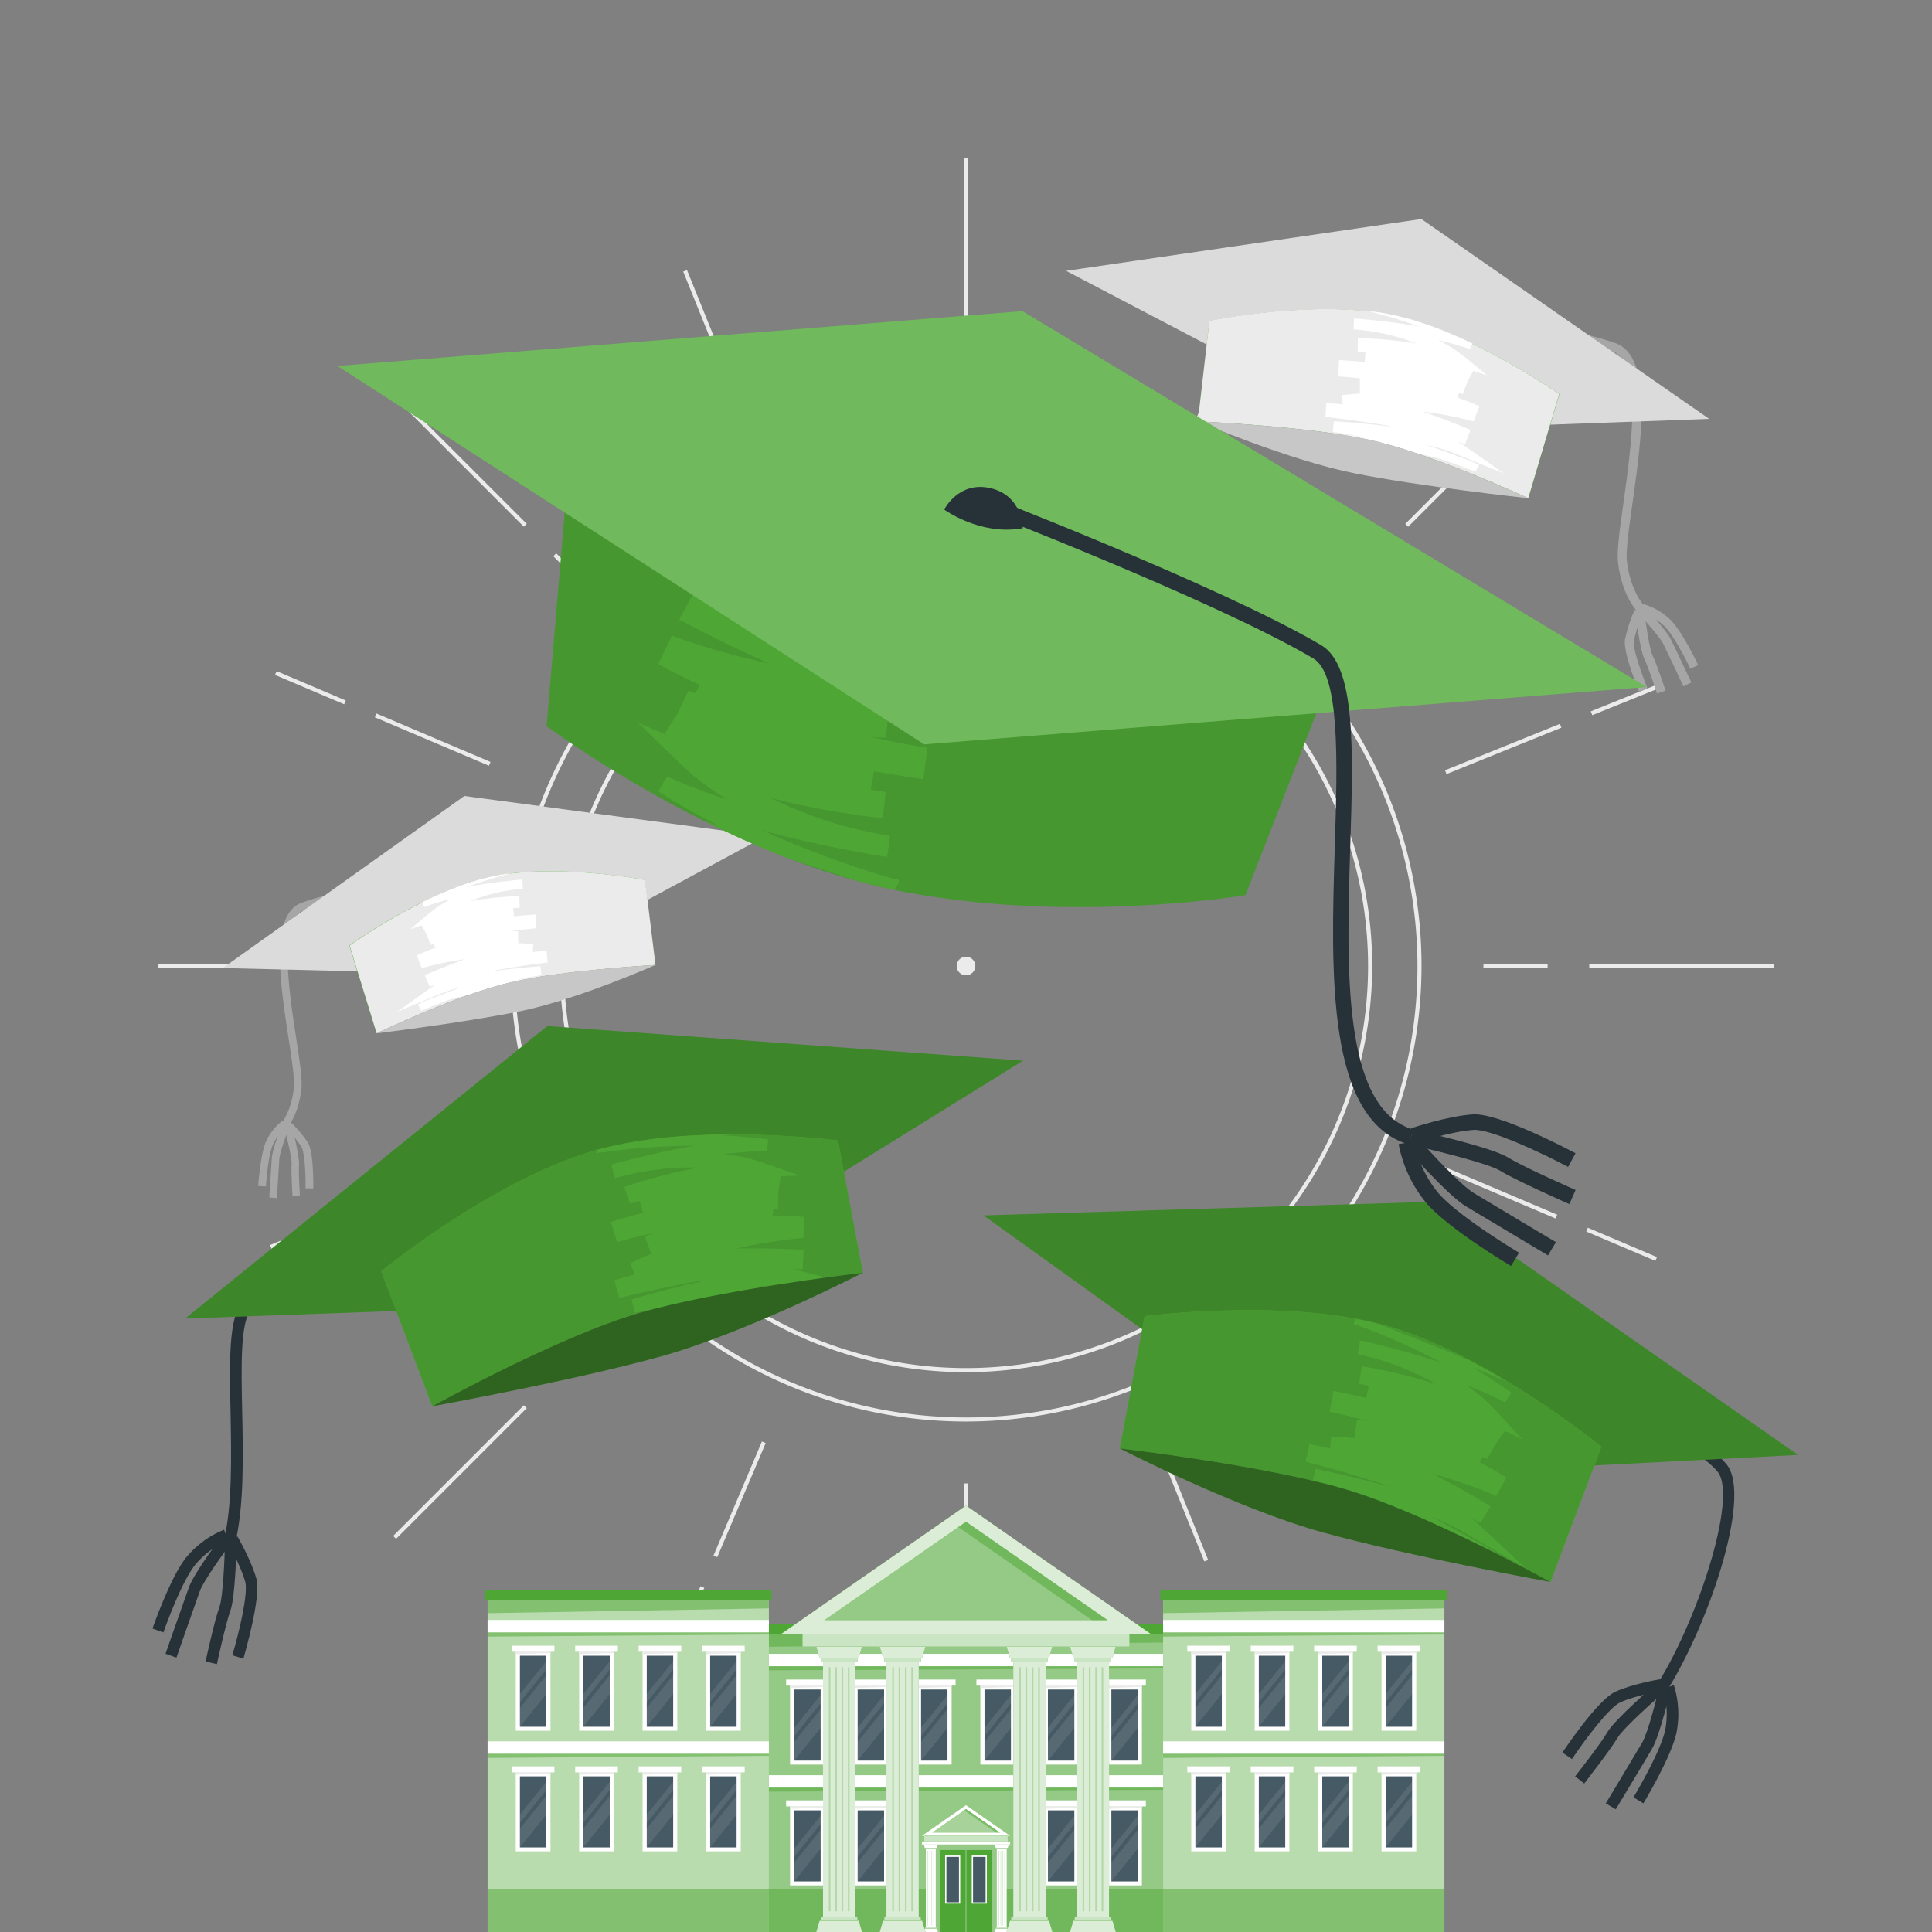 <svg xmlns="http://www.w3.org/2000/svg" viewBox="0 0 500 500"><rect x="0" y="0" width="500" height="500" fill="#808080" stroke="none"/><g id="freepik--background-complete--inject-16"><path d="M250,367.89A117.89,117.89,0,1,1,367.89,250,118,118,0,0,1,250,367.89Zm0-234.73A116.84,116.84,0,1,0,366.84,250,117,117,0,0,0,250,133.16Z" style="fill:#ebebeb"></path><path d="M250,355.12A105.12,105.12,0,1,1,355.12,250,105.24,105.24,0,0,1,250,355.12Zm0-209.18A104.06,104.06,0,1,0,354.06,250,104.18,104.18,0,0,0,250,145.94Z" style="fill:#ebebeb"></path><rect x="180.42" y="69.38" width="1.06" height="19.44" transform="translate(-16.46 73.55) rotate(-22)" style="fill:#ebebeb"></rect><rect x="193.3" y="94.94" width="1.06" height="32.07" transform="translate(-27.46 80.69) rotate(-22)" style="fill:#ebebeb"></rect><rect x="79.8" y="168.26" width="1.06" height="19.44" transform="translate(-114.89 182.38) rotate(-67)" style="fill:#ebebeb"></rect><rect x="111.45" y="175.38" width="1.06" height="32.07" transform="translate(-107.97 219.7) rotate(-67)" style="fill:#ebebeb"></rect><rect x="69.38" y="318.52" width="19.44" height="1.06" transform="translate(-113.76 52.86) rotate(-22)" style="fill:#ebebeb"></rect><rect x="94.94" y="305.64" width="32.07" height="1.06" transform="translate(-106.61 63.87) rotate(-22)" style="fill:#ebebeb"></rect><rect x="168.26" y="419.14" width="19.44" height="1.06" transform="translate(-277.87 419.52) rotate(-67)" style="fill:#ebebeb"></rect><rect x="175.38" y="387.49" width="32.07" height="1.06" transform="translate(-240.56 412.61) rotate(-67)" style="fill:#ebebeb"></rect><rect x="318.52" y="411.18" width="1.06" height="19.44" transform="translate(-134.44 150.17) rotate(-22)" style="fill:#ebebeb"></rect><rect x="305.64" y="372.99" width="1.06" height="32.07" transform="translate(-123.44 143.02) rotate(-22)" style="fill:#ebebeb"></rect><rect x="419.14" y="312.3" width="1.06" height="19.44" transform="translate(-40.73 582.51) rotate(-67)" style="fill:#ebebeb"></rect><rect x="387.49" y="292.55" width="1.06" height="32.07" transform="translate(-47.64 545.19) rotate(-67)" style="fill:#ebebeb"></rect><rect x="411.18" y="180.42" width="19.44" height="1.06" transform="translate(-37.14 170.85) rotate(-22)" style="fill:#ebebeb"></rect><rect x="372.99" y="193.3" width="32.07" height="1.06" transform="translate(-44.28 159.85) rotate(-22)" style="fill:#ebebeb"></rect><rect x="312.3" y="79.8" width="19.44" height="1.06" transform="translate(122.25 345.36) rotate(-67)" style="fill:#ebebeb"></rect><rect x="292.55" y="111.45" width="32.07" height="1.06" transform="translate(84.94 352.28) rotate(-67)" style="fill:#ebebeb"></rect><rect x="249.47" y="40.87" width="1.06" height="47.83" style="fill:#ebebeb"></rect><rect x="249.47" y="99.48" width="1.06" height="16.61" style="fill:#ebebeb"></rect><rect x="118.51" y="95.12" width="1.06" height="47.83" transform="translate(-49.31 119.03) rotate(-45)" style="fill:#ebebeb"></rect><rect x="148.91" y="141.14" width="1.06" height="16.61" transform="translate(-61.9 149.44) rotate(-45)" style="fill:#ebebeb"></rect><rect x="40.87" y="249.47" width="47.83" height="1.06" style="fill:#ebebeb"></rect><rect x="99.48" y="249.47" width="16.61" height="1.06" style="fill:#ebebeb"></rect><rect x="95.12" y="380.44" width="47.83" height="1.06" transform="translate(-234.52 195.75) rotate(-45)" style="fill:#ebebeb"></rect><rect x="141.14" y="350.03" width="16.61" height="1.06" transform="translate(-204.11 208.35) rotate(-45)" style="fill:#ebebeb"></rect><rect x="249.47" y="411.3" width="1.06" height="47.83" style="fill:#ebebeb"></rect><rect x="249.47" y="383.91" width="1.06" height="16.61" style="fill:#ebebeb"></rect><rect x="380.44" y="357.05" width="1.06" height="47.83" transform="translate(-157.8 380.97) rotate(-45)" style="fill:#ebebeb"></rect><rect x="350.03" y="342.25" width="1.06" height="16.61" transform="translate(-145.21 350.56) rotate(-45)" style="fill:#ebebeb"></rect><rect x="411.3" y="249.47" width="47.83" height="1.06" style="fill:#ebebeb"></rect><rect x="383.91" y="249.47" width="16.61" height="1.06" style="fill:#ebebeb"></rect><rect x="357.05" y="118.51" width="47.83" height="1.06" transform="translate(27.41 304.25) rotate(-45)" style="fill:#ebebeb"></rect><rect x="342.25" y="148.91" width="16.61" height="1.06" transform="translate(-3 291.65) rotate(-45)" style="fill:#ebebeb"></rect><path d="M252.41,250a2.41,2.41,0,1,1-2.41-2.41A2.41,2.41,0,0,1,252.41,250Z" style="fill:#ebebeb"></path><path d="M424.28,158.86c-.19-.17-4.48-4.17-5.54-13.32-.34-2.95.44-8.46,1.42-15.45,2-14.46,5.12-36.31-2.94-39.14-20.55-7.21-53-5-53.34-4.94l-.17-2.31c1.35-.1,33.26-2.31,54.28,5.07,9.86,3.46,6.87,24.63,4.47,41.64-.93,6.55-1.73,12.21-1.42,14.86,1,8.22,4.76,11.84,4.8,11.88Z" style="fill:#a6a6a6"></path><path d="M437.45,173.09c0-.08-3.91-8.28-6.66-11a14.55,14.55,0,0,0-6-3.49l.56-2.25a16.78,16.78,0,0,1,7,4.1c3,3,7,11.32,7.13,11.67Z" style="fill:#a6a6a6"></path><path d="M424.23,179c-.44-1-4.21-10.22-3.68-13.53a38.59,38.59,0,0,1,2.51-7.66l2.12.94a37,37,0,0,0-2.34,7.09c-.32,2,2,8.59,3.53,12.27Z" style="fill:#a6a6a6"></path><path d="M435.67,177.64c0-.09-4.08-8.64-5.21-11-.88-1.81-5.09-6.45-6.64-8.09l1.69-1.59c.59.62,5.84,6.21,7,8.67s5.19,10.92,5.23,11Z" style="fill:#a6a6a6"></path><path d="M428.84,179.47c0-.07-2.23-6.77-3.26-8.87-1.14-2.31-2.29-11.44-2.41-12.47l2.3-.29c.46,3.76,1.46,10.26,2.19,11.73,1.1,2.25,3.29,8.89,3.38,9.17Z" style="fill:#a6a6a6"></path><polygon points="355.09 111.58 275.91 70.1 367.85 56.68 442.34 108.41 355.09 111.58" style="fill:#dbdbdb"></polygon><path d="M310,109.05l3-26s28.51-5.87,48.5-1.22S403.56,102,403.56,102l-8,27s-25.45-11.83-41.67-15.25S310,109.05,310,109.05Z" style="fill:#4EA735"></path><path d="M310,109.05h.08c1.69.08,28.09,1.33,43.78,4.64,16,3.37,40.88,14.88,41.65,15.24h0l8-26.95s-22.08-15.55-42.07-20.2S313,83,313,83Z" style="fill:#ebebeb"></path><path d="M382.66,120.25l.11,0-.94,1.87C379,121,376,119.88,373,118.85c-2.24-.62-4.5-1.17-6.78-1.68a115.59,115.59,0,0,0-12.34-3.48c-2.65-.56-5.6-1.06-8.68-1.5q3.85.44,7.71,1c-2.66-.57-5.33-1-8-1.44l.28-2.71h.13c5,.3,10,.76,14.94,1.42l-1.47-.38c-2.19-.37-4.38-.7-6.57-1-3-.43-6.09-.83-9.11-1.17H343l.25-3.57h.25c1.33.1,2.66.17,4,.3l-.19-2.38c1.56-.2,3-.3,4.49-.38a.57.57,0,0,1,.13,0V98.21h.21l1.77,0c-2.51-.38-5-.63-7.57-.79h0l.2-4.21h.24q3.23.18,6.4.46l.2-2.48L351.42,91h-.06l.07-3.49h.1a105,105,0,0,1,15.05,1.4,54.4,54.4,0,0,0-16.3-3.66h0l.16-2.8h0l.28,0c1.22.06,2.43.17,3.65.32l.19,0c4.28.41,8.55,1,12.78,1.74a128.6,128.6,0,0,0-13.63-4.07c.59,0,1.17.12,1.75.2a59.82,59.82,0,0,1,6,1.07c1.29.3,2.6.65,3.91,1a96.44,96.44,0,0,1,10,3.62c1.9.8,3.77,1.65,5.58,2.51l.16.08-.68,1.44a78,78,0,0,0-8.23-2.34c1,.51,2,1.07,3,1.65,2.34,1.27,7.52,5.77,9.68,7.46l-3.6-1.14-1.44,2.69h0l-1.29,3.31-.91-.25-.55,1.12q2.92,1,5.77,2.29l-1.47,3.91a98.19,98.19,0,0,0-13.28-2.56c4.2,1.42,8.3,3,12.4,4.75l.05,0,0,0L379.14,115h0c-.59-.25-1.2-.48-1.82-.69,4.31,2.78,9.24,6.43,11.91,8.21L376,117.15a46.46,46.46,0,0,0-6.82-2c2.9,1,5.77,2,8.61,3.16l.09,0a34.56,34.56,0,0,1,4.74,1.94Z" style="fill:#fff"></path><path d="M310,109.05s23.51,10.08,40.81,13.5c17,3.37,43.87,6.3,44.7,6.38-.77-.36-25.68-11.87-41.65-15.24-15.69-3.31-42.09-4.56-43.78-4.64Z" style="fill:#c7c7c7"></path><path d="M73.46,293c.15-.14,3.74-3.57,4.55-11.33.26-2.49-.46-7.15-1.36-13-1.87-12.22-4.71-30.67,2.09-33.15,17.32-6.32,44.81-4.74,45.09-4.73l.11-2c-1.14-.07-28.17-1.61-45.87,4.84-8.31,3-5.57,20.92-3.36,35.29.85,5.54,1.58,10.32,1.35,12.56-.73,7-3.91,10.07-3.94,10.1Z" style="fill:#a6a6a6"></path><path d="M68.82,307.05c0-.08.48-7.74,1.79-10.75a12.2,12.2,0,0,1,3.59-4.61l-1.15-1.6a14.14,14.14,0,0,0-4.24,5.43c-1.45,3.33-1.93,11.08-2,11.41Z" style="fill:#a6a6a6"></path><path d="M81.08,307.56c0-.95.1-9.36-1.36-11.79a32.11,32.11,0,0,0-4.38-5.24L74,291.94A31.24,31.24,0,0,1,78,296.78c.88,1.47,1.13,7.37,1.07,10.75Z" style="fill:#a6a6a6"></path><path d="M71.65,310.07c0-.08.5-8.07.65-10.27.13-1.7,2-6.67,2.68-8.45l-1.83-.72c-.27.68-2.64,6.72-2.8,9s-.65,10.2-.66,10.29Z" style="fill:#a6a6a6"></path><path d="M77.6,309.36c0-.06-.38-6-.22-8,.17-2.17-1.8-9.71-2-10.56l-1.9.5c.82,3.09,2.07,8.52,2,9.9-.17,2.12.2,8,.22,8.27Z" style="fill:#a6a6a6"></path><polygon points="131.53 252.33 198.1 216.42 120.17 206 57.66 250.53 131.53 252.33" style="fill:#dbdbdb"></polygon><path d="M169.64,249.73l-2.78-22s-24.19-4.68-41.06-.54S90.41,244.7,90.41,244.7l7,22.73s21.42-10.27,35.11-13.33S169.64,249.73,169.64,249.73Z" style="fill:#4EA735"></path><path d="M169.64,249.73h-.07c-1.43.09-23.76,1.41-37,4.37-13.48,3-34.44,13-35.09,13.33h0l-7-22.72s18.52-13.39,35.4-17.52,41.05.54,41.05.54Z" style="fill:#ebebeb"></path><path d="M108.28,260l-.09,0,.81,1.58c2.43-1,4.93-2,7.44-2.9,1.88-.55,3.79-1,5.71-1.49a97.36,97.36,0,0,1,10.42-3.08c2.23-.5,4.72-.95,7.33-1.36q-3.27.42-6.52.91c2.24-.51,4.5-.92,6.75-1.3l-.26-2.29h-.11c-4.24.31-8.43.74-12.63,1.36l1.24-.34c1.85-.33,3.7-.63,5.55-.92,2.56-.39,5.14-.76,7.7-1.08h.09l-.25-3h-.21c-1.12.09-2.25.17-3.37.29l.14-2c-1.33-.15-2.55-.22-3.81-.28h-.11l0-3.1a1.08,1.08,0,0,1-.18,0h-1.5q3.18-.51,6.39-.75h0l-.22-3.56h0l-.18,0c-1.82.12-3.62.27-5.41.45l-.2-2.1,1.65-.13h.05l-.09-3h-.08a88.77,88.77,0,0,0-12.73,1.34A45.94,45.94,0,0,1,135.33,230h0l-.16-2.36h0l-.24,0c-1,.07-2.05.18-3.08.32l-.16,0c-3.62.4-7.23.9-10.8,1.6a111.74,111.74,0,0,1,11.5-3.58c-.5.05-1,.12-1.48.19a47.93,47.93,0,0,0-5.1,1c-1.09.27-2.2.57-3.3.91a81.7,81.7,0,0,0-8.46,3.18c-1.6.69-3.18,1.43-4.7,2.17l-.13.07.59,1.22a64.32,64.32,0,0,1,6.94-2.07c-.86.44-1.69.92-2.51,1.43-2,1.1-6.3,5-8.11,6.41l3-1,1.24,2.26h0l1.12,2.8c.26-.08.51-.16.77-.22l.48.93c-1.64.6-3.27,1.27-4.86,2l1.28,3.29a83.94,83.94,0,0,1,11.22-2.31c-3.54,1.25-7,2.63-10.46,4.16h0l0,0,1.31,3h0c.5-.21,1-.41,1.53-.59-3.61,2.39-7.75,5.53-10,7.06l11.08-4.64a37.61,37.61,0,0,1,5.74-1.79c-2.44.86-4.85,1.78-7.25,2.76l-.07,0a27.47,27.47,0,0,0-4,1.69Z" style="fill:#fff"></path><path d="M169.64,249.73s-19.8,8.77-34.39,11.84c-14.38,3-37.07,5.77-37.77,5.86.65-.32,21.61-10.31,35.09-13.33,13.24-3,35.57-4.28,37-4.37Z" style="fill:#c7c7c7"></path></g><g id="freepik--Building--inject-16"><rect x="191.7" y="422.88" width="116.6" height="77.12" style="fill:#4EA735"></rect><rect x="191.7" y="422.88" width="116.6" height="77.12" style="fill:#fff;opacity:0.4"></rect><rect x="191.7" y="488.98" width="47.91" height="11.02" style="fill:#4EA735;opacity:0.5"></rect><rect x="260.39" y="488.98" width="47.91" height="11.02" style="fill:#4EA735;opacity:0.5"></rect><rect x="191" y="420.37" width="118" height="2.51" style="fill:#4EA735"></rect><polygon points="308.3 422.88 191.7 422.88 191.7 426.25 308.3 425.01 308.3 422.88" style="fill:#4EA735;opacity:0.5"></polygon><rect x="191.7" y="428.01" width="116.6" height="3.21" style="fill:#fff"></rect><polygon points="308.3 431.22 191.7 431.22 191.7 432.31 308.3 431.76 308.3 431.22" style="fill:#4EA735;opacity:0.5"></polygon><rect x="191.7" y="459.42" width="116.6" height="3.21" style="fill:#fff"></rect><polygon points="308.3 462.63 191.7 462.63 191.7 463.71 308.3 463.17 308.3 462.63" style="fill:#4EA735;opacity:0.5"></polygon><rect x="204.47" y="436.23" width="8.98" height="20.44" style="fill:#fff"></rect><rect x="205.54" y="437.25" width="6.84" height="18.39" style="fill:#455a64"></rect><g style="opacity:0.1"><polygon points="212.38 442.3 205.54 450.79 205.54 455.65 212.38 447.16 212.38 442.3" style="fill:#fff"></polygon><polygon points="212.38 438.67 205.54 447.16 205.54 449.29 212.38 440.8 212.38 438.67" style="fill:#fff"></polygon></g><rect x="203.45" y="434.67" width="11.03" height="1.56" style="fill:#fff"></rect><polygon points="204.47 436.86 204.47 436.23 213.46 436.23 213.46 436.55 204.47 436.86" style="fill:#ebebeb"></polygon><rect x="220.89" y="436.23" width="8.98" height="20.44" style="fill:#fff"></rect><rect x="221.96" y="437.25" width="6.84" height="18.39" style="fill:#455a64"></rect><g style="opacity:0.1"><polygon points="228.8 442.3 221.96 450.79 221.96 455.65 228.8 447.16 228.8 442.3" style="fill:#fff"></polygon><polygon points="228.8 438.67 221.96 447.16 221.96 449.29 228.8 440.8 228.8 438.67" style="fill:#fff"></polygon></g><rect x="219.86" y="434.67" width="11.03" height="1.56" style="fill:#fff"></rect><polygon points="220.89 436.86 220.89 436.23 229.87 436.23 229.87 436.55 220.89 436.86" style="fill:#ebebeb"></polygon><rect x="237.3" y="436.23" width="8.98" height="20.44" style="fill:#fff"></rect><rect x="238.37" y="437.25" width="6.84" height="18.39" style="fill:#455a64"></rect><g style="opacity:0.1"><polygon points="245.21 442.3 238.37 450.79 238.37 455.65 245.21 447.16 245.21 442.3" style="fill:#fff"></polygon><polygon points="245.21 438.67 238.37 447.16 238.37 449.29 245.21 440.8 245.21 438.67" style="fill:#fff"></polygon></g><rect x="236.28" y="434.67" width="11.03" height="1.56" style="fill:#fff"></rect><polygon points="237.3 436.86 237.3 436.23 246.28 436.23 246.28 436.55 237.3 436.86" style="fill:#ebebeb"></polygon><rect x="253.72" y="436.23" width="8.98" height="20.44" style="fill:#fff"></rect><rect x="254.79" y="437.25" width="6.84" height="18.39" style="fill:#455a64"></rect><g style="opacity:0.1"><polygon points="261.63 442.3 254.79 450.79 254.79 455.65 261.63 447.16 261.63 442.3" style="fill:#fff"></polygon><polygon points="261.63 438.67 254.79 447.16 254.79 449.29 261.63 440.8 261.63 438.67" style="fill:#fff"></polygon></g><rect x="252.69" y="434.67" width="11.03" height="1.56" style="fill:#fff"></rect><polygon points="253.72 436.86 253.72 436.23 262.7 436.23 262.7 436.55 253.72 436.86" style="fill:#ebebeb"></polygon><rect x="270.13" y="436.23" width="8.98" height="20.44" style="fill:#fff"></rect><rect x="271.2" y="437.25" width="6.84" height="18.39" style="fill:#455a64"></rect><g style="opacity:0.1"><polygon points="278.04 442.3 271.2 450.79 271.2 455.65 278.04 447.16 278.04 442.3" style="fill:#fff"></polygon><polygon points="278.04 438.67 271.2 447.16 271.2 449.29 278.04 440.8 278.04 438.67" style="fill:#fff"></polygon></g><rect x="269.1" y="434.67" width="11.03" height="1.56" style="fill:#fff"></rect><polygon points="270.13 436.86 270.13 436.23 279.11 436.23 279.11 436.55 270.13 436.86" style="fill:#ebebeb"></polygon><rect x="286.54" y="436.23" width="8.98" height="20.44" style="fill:#fff"></rect><rect x="287.62" y="437.25" width="6.84" height="18.39" style="fill:#455a64"></rect><g style="opacity:0.1"><polygon points="294.46 442.3 287.62 450.79 287.62 455.65 294.46 447.16 294.46 442.3" style="fill:#fff"></polygon><polygon points="294.46 438.67 287.62 447.16 287.62 449.29 294.46 440.8 294.46 438.67" style="fill:#fff"></polygon></g><rect x="285.52" y="434.67" width="11.03" height="1.56" style="fill:#fff"></rect><polygon points="286.55 436.86 286.55 436.23 295.53 436.23 295.53 436.55 286.55 436.86" style="fill:#ebebeb"></polygon><rect x="204.47" y="467.5" width="8.98" height="20.44" style="fill:#fff"></rect><rect x="205.54" y="468.52" width="6.84" height="18.39" style="fill:#455a64"></rect><g style="opacity:0.1"><polygon points="212.38 473.57 205.54 482.06 205.54 486.91 212.38 478.42 212.38 473.57" style="fill:#fff"></polygon><polygon points="212.38 469.93 205.54 478.42 205.54 480.55 212.38 472.06 212.38 469.93" style="fill:#fff"></polygon></g><rect x="203.45" y="465.94" width="11.03" height="1.56" style="fill:#fff"></rect><polygon points="204.47 468.13 204.47 467.5 213.46 467.5 213.46 467.81 204.47 468.13" style="fill:#ebebeb"></polygon><rect x="220.89" y="467.5" width="8.98" height="20.44" style="fill:#fff"></rect><rect x="221.96" y="468.52" width="6.84" height="18.39" style="fill:#455a64"></rect><g style="opacity:0.1"><polygon points="228.8 473.57 221.96 482.06 221.96 486.91 228.8 478.42 228.8 473.57" style="fill:#fff"></polygon><polygon points="228.8 469.93 221.96 478.42 221.96 480.55 228.8 472.06 228.8 469.93" style="fill:#fff"></polygon></g><rect x="219.86" y="465.94" width="11.03" height="1.56" style="fill:#fff"></rect><polygon points="220.89 468.13 220.89 467.5 229.87 467.5 229.87 467.81 220.89 468.13" style="fill:#ebebeb"></polygon><rect x="270.13" y="467.5" width="8.98" height="20.44" style="fill:#fff"></rect><rect x="271.2" y="468.52" width="6.84" height="18.39" style="fill:#455a64"></rect><g style="opacity:0.1"><polygon points="278.04 473.57 271.2 482.06 271.2 486.91 278.04 478.42 278.04 473.57" style="fill:#fff"></polygon><polygon points="278.04 469.93 271.2 478.42 271.2 480.55 278.04 472.06 278.04 469.93" style="fill:#fff"></polygon></g><rect x="269.1" y="465.94" width="11.03" height="1.56" style="fill:#fff"></rect><polygon points="270.13 468.13 270.13 467.5 279.11 467.5 279.11 467.81 270.13 468.13" style="fill:#ebebeb"></polygon><rect x="286.54" y="467.5" width="8.98" height="20.44" style="fill:#fff"></rect><rect x="287.62" y="468.52" width="6.84" height="18.39" style="fill:#455a64"></rect><g style="opacity:0.1"><polygon points="294.46 473.57 287.62 482.06 287.62 486.91 294.46 478.42 294.46 473.57" style="fill:#fff"></polygon><polygon points="294.46 469.93 287.62 478.42 287.62 480.55 294.46 472.06 294.46 469.93" style="fill:#fff"></polygon></g><rect x="285.52" y="465.94" width="11.03" height="1.56" style="fill:#fff"></rect><polygon points="286.55 468.13 286.55 467.5 295.53 467.5 295.53 467.81 286.55 468.13" style="fill:#ebebeb"></polygon><polygon points="238.59 475.12 261.41 475.12 250 467.19 238.59 475.12" style="fill:#fff"></polygon><polygon points="241.26 474.27 258.74 474.27 250 468.19 241.26 474.27" style="fill:#4EA735"></polygon><polygon points="241.26 474.27 258.74 474.27 250 468.19 241.26 474.27" style="fill:#fff;opacity:0.5"></polygon><polygon points="250 468.19 249.53 468.52 257.77 474.27 258.74 474.27 250 468.19" style="fill:#4EA735;opacity:0.5"></polygon><rect x="238.59" y="476.58" width="22.83" height="0.77" style="fill:#fff"></rect><rect x="239.2" y="475.12" width="21.59" height="1.46" style="fill:#4EA735"></rect><rect x="239.2" y="475.12" width="21.59" height="1.46" style="fill:#fff;opacity:0.7"></rect><polygon points="242.44 478.25 239.35 478.25 239.08 477.36 242.71 477.36 242.44 478.25" style="fill:#fff"></polygon><rect x="239.45" y="478.25" width="2.89" height="0.3" style="fill:#4EA735"></rect><rect x="239.45" y="478.25" width="2.89" height="0.3" style="fill:#fff;opacity:0.7"></rect><polygon points="239.35 499.1 242.44 499.1 242.71 500 239.08 500 239.35 499.1" style="fill:#fff"></polygon><rect x="239.45" y="498.81" width="2.89" height="0.3" transform="translate(481.79 997.91) rotate(180)" style="fill:#4EA735"></rect><rect x="239.45" y="498.81" width="2.89" height="0.3" transform="translate(481.79 997.91) rotate(180)" style="fill:#fff;opacity:0.7"></rect><rect x="239.61" y="478.55" width="2.56" height="20.26" style="fill:#fff"></rect><rect x="240.07" y="479" width="0.13" height="19.36" style="fill:#4EA735;opacity:0.3"></rect><rect x="240.58" y="479" width="0.13" height="19.36" style="fill:#4EA735;opacity:0.3"></rect><rect x="241.08" y="479" width="0.13" height="19.36" style="fill:#4EA735;opacity:0.3"></rect><rect x="241.58" y="479" width="0.13" height="19.36" style="fill:#4EA735;opacity:0.3"></rect><polygon points="260.8 478.25 257.71 478.25 257.44 477.36 261.07 477.36 260.8 478.25" style="fill:#fff"></polygon><rect x="257.81" y="478.25" width="2.89" height="0.3" style="fill:#4EA735"></rect><rect x="257.81" y="478.25" width="2.89" height="0.3" style="fill:#fff;opacity:0.7"></rect><polygon points="257.71 499.1 260.8 499.1 261.07 500 257.44 500 257.71 499.1" style="fill:#fff"></polygon><rect x="257.81" y="498.81" width="2.89" height="0.3" transform="translate(518.51 997.91) rotate(180)" style="fill:#4EA735"></rect><rect x="257.81" y="498.81" width="2.89" height="0.3" transform="translate(518.51 997.91) rotate(180)" style="fill:#fff;opacity:0.7"></rect><rect x="257.97" y="478.55" width="2.56" height="20.26" style="fill:#fff"></rect><rect x="258.44" y="479" width="0.13" height="19.36" style="fill:#4EA735;opacity:0.3"></rect><rect x="258.94" y="479" width="0.13" height="19.36" style="fill:#4EA735;opacity:0.3"></rect><rect x="259.44" y="479" width="0.13" height="19.36" style="fill:#4EA735;opacity:0.3"></rect><rect x="259.95" y="479" width="0.13" height="19.36" style="fill:#4EA735;opacity:0.3"></rect><rect x="243.21" y="478.79" width="6.68" height="21.21" style="fill:#4EA735"></rect><rect x="250.11" y="478.79" width="6.68" height="21.21" style="fill:#4EA735"></rect><rect x="244.6" y="480.22" width="3.91" height="12.43" style="fill:#fff"></rect><rect x="244.93" y="480.57" width="3.25" height="11.74" style="fill:#455a64"></rect><rect x="251.49" y="480.22" width="3.91" height="12.43" style="fill:#fff"></rect><rect x="251.82" y="480.57" width="3.25" height="11.74" style="fill:#455a64"></rect><rect x="126.19" y="414.12" width="72.8" height="85.88" style="fill:#4EA735"></rect><rect x="126.19" y="414.12" width="72.8" height="85.88" style="fill:#fff;opacity:0.6"></rect><rect x="126.19" y="488.98" width="72.8" height="11.02" style="fill:#4EA735;opacity:0.5"></rect><rect x="125.49" y="411.61" width="74.2" height="2.51" style="fill:#4EA735"></rect><polygon points="198.99 414.12 126.19 414.12 126.19 417.49 198.99 416.25 198.99 414.12" style="fill:#4EA735;opacity:0.5"></polygon><rect x="126.19" y="419.25" width="72.8" height="3.21" style="fill:#fff"></rect><polygon points="198.99 422.46 126.19 422.46 126.19 423.55 198.99 423 198.99 422.46" style="fill:#4EA735;opacity:0.5"></polygon><rect x="126.19" y="450.66" width="72.8" height="3.21" style="fill:#fff"></rect><polygon points="198.99 453.87 126.19 453.87 126.19 454.95 198.99 454.41 198.99 453.87" style="fill:#4EA735;opacity:0.5"></polygon><rect x="133.48" y="427.47" width="8.98" height="20.44" style="fill:#fff"></rect><rect x="134.55" y="428.5" width="6.84" height="18.39" style="fill:#455a64"></rect><g style="opacity:0.1"><polygon points="141.39 433.54 134.55 442.03 134.55 446.89 141.39 438.4 141.39 433.54" style="fill:#fff"></polygon><polygon points="141.39 429.91 134.55 438.4 134.55 440.53 141.39 432.04 141.39 429.91" style="fill:#fff"></polygon></g><rect x="132.45" y="425.91" width="11.03" height="1.56" style="fill:#fff"></rect><polygon points="133.47 428.1 133.47 427.47 142.46 427.47 142.46 427.79 133.47 428.1" style="fill:#ebebeb"></polygon><rect x="149.89" y="427.47" width="8.98" height="20.44" style="fill:#fff"></rect><rect x="150.96" y="428.5" width="6.84" height="18.39" style="fill:#455a64"></rect><g style="opacity:0.1"><polygon points="157.8 433.54 150.96 442.03 150.96 446.89 157.8 438.4 157.8 433.54" style="fill:#fff"></polygon><polygon points="157.8 429.91 150.96 438.4 150.96 440.53 157.8 432.04 157.8 429.91" style="fill:#fff"></polygon></g><rect x="148.86" y="425.91" width="11.03" height="1.56" style="fill:#fff"></rect><polygon points="149.89 428.1 149.89 427.47 158.87 427.47 158.87 427.79 149.89 428.1" style="fill:#ebebeb"></polygon><rect x="166.3" y="427.47" width="8.98" height="20.44" style="fill:#fff"></rect><rect x="167.38" y="428.5" width="6.84" height="18.39" style="fill:#455a64"></rect><g style="opacity:0.1"><polygon points="174.22 433.54 167.38 442.03 167.38 446.89 174.22 438.4 174.22 433.54" style="fill:#fff"></polygon><polygon points="174.22 429.91 167.38 438.4 167.38 440.53 174.22 432.04 174.22 429.91" style="fill:#fff"></polygon></g><rect x="165.28" y="425.91" width="11.03" height="1.56" style="fill:#fff"></rect><polygon points="166.3 428.1 166.3 427.47 175.29 427.47 175.29 427.79 166.3 428.1" style="fill:#ebebeb"></polygon><rect x="182.72" y="427.47" width="8.98" height="20.44" style="fill:#fff"></rect><rect x="183.79" y="428.5" width="6.84" height="18.39" style="fill:#455a64"></rect><g style="opacity:0.1"><polygon points="190.63 433.54 183.79 442.03 183.79 446.89 190.63 438.4 190.63 433.54" style="fill:#fff"></polygon><polygon points="190.63 429.91 183.79 438.4 183.79 440.53 190.63 432.04 190.63 429.91" style="fill:#fff"></polygon></g><rect x="181.69" y="425.91" width="11.03" height="1.56" style="fill:#fff"></rect><polygon points="182.72 428.1 182.72 427.47 191.7 427.47 191.7 427.79 182.72 428.1" style="fill:#ebebeb"></polygon><rect x="133.48" y="458.69" width="8.98" height="20.44" style="fill:#fff"></rect><rect x="134.55" y="459.72" width="6.84" height="18.39" style="fill:#455a64"></rect><g style="opacity:0.1"><polygon points="141.39 464.76 134.55 473.25 134.55 478.11 141.39 469.62 141.39 464.76" style="fill:#fff"></polygon><polygon points="141.39 461.13 134.55 469.62 134.55 471.75 141.39 463.26 141.39 461.13" style="fill:#fff"></polygon></g><rect x="132.45" y="457.13" width="11.03" height="1.56" style="fill:#fff"></rect><polygon points="133.47 459.32 133.47 458.69 142.46 458.69 142.46 459.01 133.47 459.32" style="fill:#ebebeb"></polygon><rect x="149.89" y="458.69" width="8.98" height="20.44" style="fill:#fff"></rect><rect x="150.96" y="459.72" width="6.84" height="18.39" style="fill:#455a64"></rect><g style="opacity:0.1"><polygon points="157.8 464.76 150.96 473.25 150.96 478.11 157.8 469.62 157.8 464.76" style="fill:#fff"></polygon><polygon points="157.8 461.13 150.96 469.62 150.96 471.75 157.8 463.26 157.8 461.13" style="fill:#fff"></polygon></g><rect x="148.86" y="457.13" width="11.03" height="1.56" style="fill:#fff"></rect><polygon points="149.89 459.32 149.89 458.69 158.87 458.69 158.87 459.01 149.89 459.32" style="fill:#ebebeb"></polygon><rect x="166.3" y="458.69" width="8.98" height="20.44" style="fill:#fff"></rect><rect x="167.38" y="459.72" width="6.84" height="18.39" style="fill:#455a64"></rect><g style="opacity:0.1"><polygon points="174.22 464.76 167.38 473.25 167.38 478.11 174.22 469.62 174.22 464.76" style="fill:#fff"></polygon><polygon points="174.22 461.13 167.38 469.62 167.38 471.75 174.22 463.26 174.22 461.13" style="fill:#fff"></polygon></g><rect x="165.28" y="457.13" width="11.03" height="1.56" style="fill:#fff"></rect><polygon points="166.3 459.32 166.3 458.69 175.29 458.69 175.29 459.01 166.3 459.32" style="fill:#ebebeb"></polygon><rect x="182.72" y="458.69" width="8.98" height="20.44" style="fill:#fff"></rect><rect x="183.79" y="459.72" width="6.84" height="18.39" style="fill:#455a64"></rect><g style="opacity:0.1"><polygon points="190.63 464.76 183.79 473.25 183.79 478.11 190.63 469.62 190.63 464.76" style="fill:#fff"></polygon><polygon points="190.63 461.13 183.79 469.62 183.79 471.75 190.63 463.26 190.63 461.13" style="fill:#fff"></polygon></g><rect x="181.69" y="457.13" width="11.03" height="1.56" style="fill:#fff"></rect><polygon points="182.72 459.32 182.72 458.69 191.7 458.69 191.7 459.01 182.72 459.32" style="fill:#ebebeb"></polygon><rect x="301.01" y="414.12" width="72.8" height="85.88" style="fill:#4EA735"></rect><rect x="301.01" y="414.12" width="72.8" height="85.88" style="fill:#fff;opacity:0.6"></rect><rect x="301.01" y="488.98" width="72.8" height="11.02" style="fill:#4EA735;opacity:0.5"></rect><rect x="300.31" y="411.61" width="74.2" height="2.51" style="fill:#4EA735"></rect><polygon points="373.81 414.12 301.01 414.12 301.01 417.49 373.81 416.25 373.81 414.12" style="fill:#4EA735;opacity:0.5"></polygon><rect x="301.01" y="419.25" width="72.8" height="3.21" style="fill:#fff"></rect><polygon points="373.81 422.46 301.01 422.46 301.01 423.55 373.81 423 373.81 422.46" style="fill:#4EA735;opacity:0.5"></polygon><rect x="301.01" y="450.66" width="72.8" height="3.21" style="fill:#fff"></rect><polygon points="373.81 453.87 301.01 453.87 301.01 454.95 373.81 454.41 373.81 453.87" style="fill:#4EA735;opacity:0.5"></polygon><rect x="308.3" y="427.47" width="8.98" height="20.44" style="fill:#fff"></rect><rect x="309.37" y="428.5" width="6.84" height="18.39" style="fill:#455a64"></rect><g style="opacity:0.1"><polygon points="316.21 433.54 309.37 442.03 309.37 446.89 316.21 438.4 316.21 433.54" style="fill:#fff"></polygon><polygon points="316.21 429.91 309.37 438.4 309.37 440.53 316.21 432.04 316.21 429.91" style="fill:#fff"></polygon></g><rect x="307.27" y="425.91" width="11.03" height="1.56" style="fill:#fff"></rect><polygon points="308.3 428.1 308.3 427.47 317.28 427.47 317.28 427.79 308.3 428.1" style="fill:#ebebeb"></polygon><rect x="324.71" y="427.47" width="8.98" height="20.44" style="fill:#fff"></rect><rect x="325.78" y="428.5" width="6.84" height="18.39" style="fill:#455a64"></rect><g style="opacity:0.1"><polygon points="332.63 433.54 325.79 442.03 325.79 446.89 332.63 438.4 332.63 433.54" style="fill:#fff"></polygon><polygon points="332.63 429.91 325.79 438.4 325.79 440.53 332.63 432.04 332.63 429.91" style="fill:#fff"></polygon></g><rect x="323.69" y="425.91" width="11.03" height="1.56" style="fill:#fff"></rect><polygon points="324.71 428.1 324.71 427.47 333.7 427.47 333.7 427.79 324.71 428.1" style="fill:#ebebeb"></polygon><rect x="341.13" y="427.47" width="8.98" height="20.44" style="fill:#fff"></rect><rect x="342.2" y="428.5" width="6.84" height="18.39" style="fill:#455a64"></rect><g style="opacity:0.1"><polygon points="349.04 433.54 342.2 442.03 342.2 446.89 349.04 438.4 349.04 433.54" style="fill:#fff"></polygon><polygon points="349.04 429.91 342.2 438.4 342.2 440.53 349.04 432.04 349.04 429.91" style="fill:#fff"></polygon></g><rect x="340.1" y="425.91" width="11.03" height="1.56" style="fill:#fff"></rect><polygon points="341.13 428.1 341.13 427.47 350.11 427.47 350.11 427.79 341.13 428.1" style="fill:#ebebeb"></polygon><rect x="357.54" y="427.47" width="8.98" height="20.44" style="fill:#fff"></rect><rect x="358.61" y="428.5" width="6.84" height="18.39" style="fill:#455a64"></rect><g style="opacity:0.1"><polygon points="365.45 433.54 358.61 442.03 358.61 446.89 365.45 438.4 365.45 433.54" style="fill:#fff"></polygon><polygon points="365.45 429.91 358.61 438.4 358.61 440.53 365.45 432.04 365.45 429.91" style="fill:#fff"></polygon></g><rect x="356.52" y="425.91" width="11.03" height="1.56" style="fill:#fff"></rect><polygon points="357.54 428.1 357.54 427.47 366.52 427.47 366.52 427.79 357.54 428.1" style="fill:#ebebeb"></polygon><rect x="308.3" y="458.69" width="8.98" height="20.44" style="fill:#fff"></rect><rect x="309.37" y="459.72" width="6.84" height="18.39" style="fill:#455a64"></rect><g style="opacity:0.1"><polygon points="316.21 464.76 309.37 473.25 309.37 478.11 316.21 469.62 316.21 464.76" style="fill:#fff"></polygon><polygon points="316.21 461.13 309.37 469.62 309.37 471.75 316.21 463.26 316.21 461.13" style="fill:#fff"></polygon></g><rect x="307.27" y="457.13" width="11.03" height="1.56" style="fill:#fff"></rect><polygon points="308.3 459.32 308.3 458.69 317.28 458.69 317.28 459.01 308.3 459.32" style="fill:#ebebeb"></polygon><rect x="324.71" y="458.69" width="8.98" height="20.44" style="fill:#fff"></rect><rect x="325.78" y="459.72" width="6.84" height="18.39" style="fill:#455a64"></rect><g style="opacity:0.1"><polygon points="332.63 464.76 325.79 473.25 325.79 478.11 332.63 469.62 332.63 464.76" style="fill:#fff"></polygon><polygon points="332.63 461.13 325.79 469.62 325.79 471.75 332.63 463.26 332.63 461.13" style="fill:#fff"></polygon></g><rect x="323.69" y="457.13" width="11.03" height="1.56" style="fill:#fff"></rect><polygon points="324.71 459.32 324.71 458.69 333.7 458.69 333.7 459.01 324.71 459.32" style="fill:#ebebeb"></polygon><rect x="341.13" y="458.69" width="8.98" height="20.44" style="fill:#fff"></rect><rect x="342.2" y="459.72" width="6.84" height="18.39" style="fill:#455a64"></rect><g style="opacity:0.1"><polygon points="349.04 464.76 342.2 473.25 342.2 478.11 349.04 469.62 349.04 464.76" style="fill:#fff"></polygon><polygon points="349.04 461.13 342.2 469.62 342.2 471.75 349.04 463.26 349.04 461.13" style="fill:#fff"></polygon></g><rect x="340.1" y="457.13" width="11.03" height="1.56" style="fill:#fff"></rect><polygon points="341.13 459.32 341.13 458.69 350.11 458.69 350.11 459.01 341.13 459.32" style="fill:#ebebeb"></polygon><rect x="357.54" y="458.69" width="8.98" height="20.44" style="fill:#fff"></rect><rect x="358.61" y="459.72" width="6.84" height="18.39" style="fill:#455a64"></rect><g style="opacity:0.1"><polygon points="365.45 464.76 358.61 473.25 358.61 478.11 365.45 469.62 365.45 464.76" style="fill:#fff"></polygon><polygon points="365.45 461.13 358.61 469.62 358.61 471.75 365.45 463.26 365.45 461.13" style="fill:#fff"></polygon></g><rect x="356.52" y="457.13" width="11.03" height="1.56" style="fill:#fff"></rect><polygon points="357.54 459.32 357.54 458.69 366.52 458.69 366.52 459.01 357.54 459.32" style="fill:#ebebeb"></polygon><polygon points="202.16 422.88 297.84 422.88 250 389.64 202.16 422.88" style="fill:#4EA735"></polygon><polygon points="202.16 422.88 297.84 422.88 250 389.64 202.16 422.88" style="fill:#fff;opacity:0.8"></polygon><polygon points="213.35 419.29 286.64 419.29 250 393.83 213.35 419.29" style="fill:#4EA735"></polygon><polygon points="213.35 419.29 286.64 419.29 250 393.83 213.35 419.29" style="fill:#fff;opacity:0.4"></polygon><polygon points="250 393.83 248.01 395.21 282.57 419.29 286.64 419.29 250 393.83" style="fill:#4EA735;opacity:0.5"></polygon><rect x="207.69" y="422.88" width="84.61" height="3.25" style="fill:#4EA735"></rect><rect x="207.69" y="422.88" width="84.61" height="3.25" style="fill:#fff;opacity:0.7"></rect><polygon points="222.23 429.05 212.13 429.05 211.26 426.13 223.1 426.13 222.23 429.05" style="fill:#4EA735"></polygon><polygon points="222.23 429.05 212.13 429.05 211.26 426.13 223.1 426.13 222.23 429.05" style="fill:#fff;opacity:0.8"></polygon><rect x="212.46" y="429.05" width="9.44" height="0.97" style="fill:#4EA735"></rect><rect x="212.46" y="429.05" width="9.44" height="0.97" style="fill:#fff;opacity:0.7"></rect><polygon points="212.13 497.08 222.23 497.08 223.1 500 211.26 500 212.13 497.08" style="fill:#4EA735"></polygon><polygon points="212.13 497.08 222.23 497.08 223.1 500 211.26 500 212.13 497.08" style="fill:#fff;opacity:0.8"></polygon><rect x="212.46" y="496.11" width="9.44" height="0.97" transform="translate(434.36 993.18) rotate(180)" style="fill:#4EA735"></rect><rect x="212.46" y="496.11" width="9.44" height="0.97" transform="translate(434.36 993.18) rotate(180)" style="fill:#fff;opacity:0.7"></rect><rect x="213" y="430.02" width="8.36" height="66.09" style="fill:#4EA735"></rect><rect x="213" y="430.02" width="8.36" height="66.09" style="fill:#fff;opacity:0.8"></rect><rect x="214.5" y="431.48" width="0.43" height="63.17" style="fill:#4EA735;opacity:0.3"></rect><rect x="216.15" y="431.48" width="0.43" height="63.17" style="fill:#4EA735;opacity:0.3"></rect><rect x="217.79" y="431.48" width="0.43" height="63.17" style="fill:#4EA735;opacity:0.3"></rect><rect x="219.43" y="431.48" width="0.43" height="63.17" style="fill:#4EA735;opacity:0.3"></rect><polygon points="238.64 429.05 228.55 429.05 227.67 426.13 239.52 426.13 238.64 429.05" style="fill:#4EA735"></polygon><polygon points="238.64 429.05 228.55 429.05 227.67 426.13 239.52 426.13 238.64 429.05" style="fill:#fff;opacity:0.8"></polygon><rect x="228.88" y="429.05" width="9.44" height="0.97" style="fill:#4EA735"></rect><rect x="228.88" y="429.05" width="9.44" height="0.97" style="fill:#fff;opacity:0.7"></rect><polygon points="228.55 497.08 238.64 497.08 239.52 500 227.67 500 228.55 497.08" style="fill:#4EA735"></polygon><polygon points="228.55 497.08 238.64 497.08 239.52 500 227.67 500 228.55 497.08" style="fill:#fff;opacity:0.8"></polygon><rect x="228.88" y="496.11" width="9.44" height="0.97" transform="translate(467.19 993.18) rotate(180)" style="fill:#4EA735"></rect><rect x="228.88" y="496.11" width="9.44" height="0.97" transform="translate(467.19 993.18) rotate(180)" style="fill:#fff;opacity:0.7"></rect><rect x="229.41" y="430.02" width="8.36" height="66.09" style="fill:#4EA735"></rect><rect x="229.41" y="430.02" width="8.36" height="66.09" style="fill:#fff;opacity:0.8"></rect><rect x="230.92" y="431.48" width="0.43" height="63.17" style="fill:#4EA735;opacity:0.3"></rect><rect x="232.56" y="431.48" width="0.43" height="63.17" style="fill:#4EA735;opacity:0.3"></rect><rect x="234.2" y="431.48" width="0.43" height="63.17" style="fill:#4EA735;opacity:0.3"></rect><rect x="235.85" y="431.48" width="0.43" height="63.17" style="fill:#4EA735;opacity:0.3"></rect><polygon points="271.47 429.05 261.38 429.05 260.5 426.13 272.35 426.13 271.47 429.05" style="fill:#4EA735"></polygon><polygon points="271.47 429.05 261.38 429.05 260.5 426.13 272.35 426.13 271.47 429.05" style="fill:#fff;opacity:0.8"></polygon><rect x="261.71" y="429.05" width="9.44" height="0.97" style="fill:#4EA735"></rect><rect x="261.71" y="429.05" width="9.44" height="0.97" style="fill:#fff;opacity:0.7"></rect><polygon points="261.38 497.08 271.47 497.08 272.35 500 260.5 500 261.38 497.08" style="fill:#4EA735"></polygon><polygon points="261.38 497.08 271.47 497.08 272.35 500 260.5 500 261.38 497.08" style="fill:#fff;opacity:0.8"></polygon><rect x="261.71" y="496.11" width="9.44" height="0.97" transform="translate(532.85 993.18) rotate(180)" style="fill:#4EA735"></rect><rect x="261.71" y="496.11" width="9.44" height="0.97" transform="translate(532.85 993.18) rotate(180)" style="fill:#fff;opacity:0.7"></rect><rect x="262.24" y="430.02" width="8.36" height="66.09" style="fill:#4EA735"></rect><rect x="262.24" y="430.02" width="8.36" height="66.09" style="fill:#fff;opacity:0.8"></rect><rect x="263.75" y="431.48" width="0.43" height="63.17" style="fill:#4EA735;opacity:0.3"></rect><rect x="265.39" y="431.48" width="0.43" height="63.17" style="fill:#4EA735;opacity:0.3"></rect><rect x="267.03" y="431.48" width="0.43" height="63.17" style="fill:#4EA735;opacity:0.3"></rect><rect x="268.68" y="431.48" width="0.43" height="63.17" style="fill:#4EA735;opacity:0.3"></rect><polygon points="287.89 429.05 277.79 429.05 276.92 426.13 288.76 426.13 287.89 429.05" style="fill:#4EA735"></polygon><polygon points="287.89 429.05 277.79 429.05 276.92 426.13 288.76 426.13 287.89 429.05" style="fill:#fff;opacity:0.8"></polygon><rect x="278.12" y="429.05" width="9.44" height="0.97" style="fill:#4EA735"></rect><rect x="278.12" y="429.05" width="9.44" height="0.97" style="fill:#fff;opacity:0.7"></rect><polygon points="277.79 497.08 287.89 497.08 288.76 500 276.92 500 277.79 497.08" style="fill:#4EA735"></polygon><polygon points="277.79 497.08 287.89 497.08 288.76 500 276.92 500 277.79 497.08" style="fill:#fff;opacity:0.8"></polygon><rect x="278.12" y="496.11" width="9.44" height="0.97" transform="translate(565.68 993.18) rotate(180)" style="fill:#4EA735"></rect><rect x="278.12" y="496.11" width="9.44" height="0.97" transform="translate(565.68 993.18) rotate(180)" style="fill:#fff;opacity:0.7"></rect><rect x="278.66" y="430.02" width="8.36" height="66.09" style="fill:#4EA735"></rect><rect x="278.66" y="430.02" width="8.36" height="66.09" style="fill:#fff;opacity:0.8"></rect><rect x="280.16" y="431.48" width="0.43" height="63.17" style="fill:#4EA735;opacity:0.3"></rect><rect x="281.8" y="431.48" width="0.43" height="63.17" style="fill:#4EA735;opacity:0.3"></rect><rect x="283.45" y="431.48" width="0.43" height="63.17" style="fill:#4EA735;opacity:0.3"></rect><rect x="285.09" y="431.48" width="0.43" height="63.17" style="fill:#4EA735;opacity:0.3"></rect></g><g id="freepik--graduation-hat-3--inject-16"><path d="M430.56,438.84l-2.5-1.66c11-16.64,21.76-49.72,16.48-56.27-11.33-14.07-80.8-31.34-81.5-31.51l.71-2.91c2.9.71,71.16,17.69,83.13,32.53C453.67,387.46,441.52,422.27,430.56,438.84Z" style="fill:#263238"></path><path d="M425.31,466.7l-2.57-1.55c.07-.12,7.11-11.82,8.24-17.57a22,22,0,0,0-.62-10.47l2.83-1a24.83,24.83,0,0,1,.73,12.07C432.69,454.43,425.61,466.2,425.31,466.7Z" style="fill:#263238"></path><path d="M406.83,455.24l-2.49-1.67c.93-1.39,9.21-13.7,13.73-15.76s11.31-3.18,11.6-3.23l.5,3c-.07,0-6.83,1.16-10.86,3C416.5,441.82,410.16,450.24,406.83,455.24Z" style="fill:#263238"></path><path d="M418.15,468.25l-2.57-1.54c.08-.13,7.4-12.29,9.37-15.65,1.55-2.64,3.86-11.79,4.62-15.09l2.92.67c-.11.5-2.85,12.36-4.95,15.94C425.56,456,418.22,468.13,418.15,468.25Z" style="fill:#263238"></path><path d="M410,461.58l-2.36-1.86c.07-.08,6.61-8.42,8.38-11.48,1.91-3.3,12.33-12.31,13.52-13.32l1.95,2.27c-4.49,3.86-11.62,10.38-12.88,12.56C416.69,453,410.22,461.23,410,461.58Z" style="fill:#263238"></path><polygon points="349.29 382.52 254.52 314.54 371.48 311 465.33 376.53 349.29 382.52" style="fill:#4EA735"></polygon><polygon points="349.29 382.52 254.52 314.54 371.48 311 465.33 376.53 349.29 382.52" style="opacity:0.2"></polygon><path d="M289.81,374.85l6.44-34.22s38.35-5.05,64.39,3,53.8,30.8,53.8,30.8l-13.2,35s-32.59-18.12-53.75-24.21S289.81,374.85,289.81,374.85Z" style="fill:#4EA735"></path><path d="M289.81,374.85h.11c2.24.27,37.1,4.44,57.57,10.35,20.83,6,52.74,23.63,53.73,24.19h0l13.2-34.94s-27.76-22.73-53.81-30.81-64.38-3-64.38-3Z" style="fill:#4EA735"></path><path d="M289.81,374.85h.11c2.24.27,37.1,4.44,57.57,10.35,20.83,6,52.74,23.63,53.73,24.19h0l13.2-34.94s-27.76-22.73-53.81-30.81-64.38-3-64.38-3Z" style="opacity:0.1"></path><path d="M351.33,342.9l.12.06C351.38,343,351.34,343,351.33,342.9Z" style="fill:#263238"></path><path d="M380.89,398.25a45.83,45.83,0,0,1,5.89,3.47l0,.08a.46.46,0,0,0-.13-.08c-5.57-2.8-12.21-6-19-9-5.12-2.24-10.31-4.32-15.13-6-1.73-.59-3.41-1.13-5-1.59-2.37-.68-4.93-1.34-7.63-2l-.15,0,.77-3c6.46,1.34,12.82,2.87,19.14,4.67q-.89-.39-1.8-.75c-2.75-.88-5.53-1.72-8.3-2.54-3.83-1.12-7.69-2.21-11.52-3.22l-.14,0,1-4.54.13,0c1.76.39,3.52.73,5.26,1.17l.2-3.1c2.06,0,3.93.18,5.87.36l.17,0,.67-4.73,2.62.34c-3.2-1-6.43-1.77-9.68-2.45l1-5.39h0l.49.11c2.67.54,5.31,1.12,7.94,1.74l.71-3.16c-.85-.19-1.69-.37-2.55-.54l.74-4.5h.08l.29.05a139.19,139.19,0,0,1,18.9,4.58,71.36,71.36,0,0,0-20.33-7.76h0s0-.13.07-.34l0-.1.05-.25,0-.15a1.67,1.67,0,0,1,.06-.29l0-.16h0l.1-.49c.1-.5.2-1,.27-1.35l0-.2a2.26,2.26,0,0,1,0-.24h0c1.79.35,3.55.77,5.3,1.25,5.43,1.35,10.84,2.84,16.14,4.66A177.47,177.47,0,0,0,351.45,343l0,0-.16-.06v0l-.18-.06,0,0-.13-.06c-1,.23-.52-.76,0-1.44.51.1,1,.19,1.54.31,1.22.23,2.42.5,3.6.79a2.2,2.2,0,0,1,.44.12c2.33.86,4.65,1.76,6.93,2.71,5.57,2.17,11.14,4.38,16.66,6.71,3.4,1.77,6.69,3.64,9.82,5.52-3-1.26-6-2.48-9-3.67a114.3,114.3,0,0,1,10,6.45l.19.13-1.65,2.48a98.28,98.28,0,0,0-10.11-4.52c1.18.85,2.35,1.73,3.47,2.65,2.79,2.08,8.61,8.84,11.07,11.42l-4.43-2.15-2.34,3.21h0l-2.28,4c-.38-.17-.75-.35-1.13-.5l-.91,1.34c2.39,1.24,4.72,2.59,7,4l-2.63,4.76a125.88,125.88,0,0,0-16.63-5.79c5.16,2.62,10.17,5.45,15.15,8.49l0,0-2.6,4.31-.05,0c-.71-.42-1.46-.83-2.21-1.21,5,4.38,10.7,10,13.81,12.81l-16-9.33a59.92,59.92,0,0,0-8.41-3.92c3.55,1.8,7.06,3.71,10.52,5.7Z" style="fill:#4EA735"></path><path d="M289.81,374.85s30.19,15.61,52.78,21.8c22.24,6.1,57.53,12.56,58.63,12.75-1-.56-32.9-18.2-53.73-24.19-20.47-5.91-55.33-10.08-57.57-10.35Z" style="fill:#4EA735"></path><path d="M289.81,374.85s30.19,15.61,52.78,21.8c22.24,6.1,57.53,12.56,58.63,12.75-1-.56-32.9-18.2-53.73-24.19-20.47-5.91-55.33-10.08-57.57-10.35Z" style="opacity:0.4"></path></g><g id="freepik--graduation-hat-2--inject-16"><path d="M146.6,127.36l-5.14,60.56S184.94,220.36,230,230s92.32,1.67,92.32,1.67l22.2-57S285,174,245.27,164.75C209.08,156.3,146.6,127.36,146.6,127.36Z" style="fill:#4EA735"></path><g style="opacity:0.1"><path d="M146.6,127.36l-5.14,60.56S184.94,220.36,230,230s92.32,1.67,92.32,1.67l22.2-57S285,174,245.27,164.75C209.08,156.3,146.6,127.36,146.6,127.36Z"></path></g><path d="M231.19,227.47l-.18-.06C231.1,227.37,231.17,227.39,231.19,227.47Z" style="fill:#fff"></path><path d="M256,167l0,.11h0c-8.67-1.69-17.33-3.46-26-5.44,5,1.54,10.1,2.87,15.2,4.12l-1,5.22c-9.76-1.46-19.36-3.19-29-5.34l2.67,1c4.21,1.08,8.45,2.1,12.68,3.09,5.87,1.36,11.8,2.67,17.67,3.86l-1.1,6.87-.21,0h-.06c-2.63-.43-5.26-.79-7.88-1.29l0,4.64c-3.08.11-5.88.06-8.79,0h-.24l-.61,7.08-.42,0-3.51-.23c4.84,1.16,9.75,2.09,14.65,2.83l-1.12,8.12h0l-.44-.08q-6.19-.87-12.31-1.95l-.8,4.77,3.7.58h0l.13,0-.73,6.76h-.11l-.13,0a206.49,206.49,0,0,1-28.87-5.25,105.67,105.67,0,0,0,31,9.84h0l-.78,5.41-.31,0c-2.42-.35-4.84-.78-7.24-1.29l-.27,0c-8.28-1.55-16.53-3.33-24.63-5.59A268.82,268.82,0,0,0,231,227.41s0,0,0,0l.23.06a0,0,0,0,0,0,0l.27.08.06,0,.18.08c1.69-.49.58,1.64-.28,2.63-.48-.08-1-.19-1.46-.29l-.59-.13q-2.64-.59-5.27-1.26c-.51-.12-1-.26-1.55-.41q-4.67-1.42-9.27-3-4.8-1.56-9.62-3.16c-7.6-2.93-14.89-6.24-21.63-9.62l4,1.33A172.1,172.1,0,0,1,170.67,205l-.29-.18,2.24-3.85a149.34,149.34,0,0,0,15.57,5.94q-2.82-1.74-5.51-3.71c-4.33-2.87-13.6-12.45-17.5-16.09l6.79,2.82,3.23-5,0,0,3-6.22,1.72.66,1.27-2.1c-3.67-1.64-7.29-3.44-10.81-5.42l3.51-7.33a190.45,190.45,0,0,0,25.33,7.22c-7.93-3.45-15.63-7.24-23.28-11.33l-.07,0a.15.15,0,0,0-.07-.05l3.52-6.64.07,0c1.11.57,2.26,1.11,3.42,1.63-7.89-6.11-16.83-14-21.71-17.93L185.79,150a87.24,87.24,0,0,0,12.83,5.1q-8.15-3.57-16.13-7.57a0,0,0,0,1,0,0,69.23,69.23,0,0,1-8.92-4.58l-.07,0-.18-.12,1.77-2.89.2.08c1.35.58,2.72,1.16,4.14,1.73,1.64.69,3.33,1.39,5.05,2.09,2.5,1.18,5,2.35,7.54,3.48,3.34,1.23,6.73,2.41,10.12,3.52l.13,0c15.05,5.74,30.6,11.06,43,14,2.48.58,5,1.14,7.66,1.65h0l3,.57Z" style="fill:#4EA735"></path><polygon points="239.17 192.64 426.13 177.79 264.6 80.52 87.33 94.71 239.17 192.64" style="fill:#4EA735"></polygon><g style="opacity:0.2"><polygon points="239.17 192.64 426.13 177.79 264.6 80.52 87.33 94.71 239.17 192.64" style="fill:#fff"></polygon></g><path d="M244.35,131.87s9.35,6.86,20.34,4.83c0,0,0-8.37-8.29-10.35S244.35,131.87,244.35,131.87Z" style="fill:#263238"></path><path d="M364.59,296.19c-21.32-6.37-20.16-44.07-19.14-77.33.68-21.81,1.37-44.36-5.57-48.46-25.52-15.05-88.17-39.21-88.8-39.45l1.43-3.73c.64.24,63.6,24.52,89.4,39.74,9,5.3,8.32,26.95,7.54,52-1,31.82-2.09,67.88,16.29,73.37Z" style="fill:#263238"></path><path d="M391.06,327.63c-.68-.4-16.73-9.95-22.23-16.66a33.78,33.78,0,0,1-6.87-14.9l4-.59a30.13,30.13,0,0,0,6,12.95c5.05,6.17,21,15.67,21.17,15.76Z" style="fill:#263238"></path><path d="M405.82,302c-7.21-3.85-20.24-9.85-24.42-9.58-6,.39-14.85,3.36-14.94,3.39L365.18,292c.38-.13,9.43-3.17,16-3.6,6.7-.43,24.55,9,26.57,10.06Z" style="fill:#263238"></path><path d="M400.63,324.9c-.17-.1-16.77-10-21.32-12.75-4.81-2.93-15.71-15.37-16.17-15.9l3-2.63c3,3.47,11.68,12.95,15.24,15.12,4.53,2.76,21.12,12.62,21.29,12.72Z" style="fill:#263238"></path><path d="M406.16,311.62c-.55-.24-13.6-6-17.92-8.63-2.91-1.8-15.65-5-23.51-6.76l.86-3.91c2.07.46,20.34,4.54,24.75,7.27,4.08,2.52,17.29,8.31,17.42,8.37Z" style="fill:#263238"></path></g><g id="freepik--graduation-hat-1--inject-16"><path d="M60.78,399.77l-2.92-.72c2.33-9.4,2-22.29,1.81-33.66-.28-13-.52-24.15,3-28.5,12-14.82,83.61-35,86.66-35.85l.8,2.89c-.73.2-73.78,20.76-85.13,34.84-2.82,3.5-2.58,14.7-2.32,26.55C62.92,376.88,63.2,390,60.78,399.77Z" style="fill:#263238"></path><path d="M42.29,422.47l-2.83-1c.19-.55,4.73-13.51,8.77-18.46A24.78,24.78,0,0,1,58,395.88l1,2.82-.51-1.41L59,398.7a22.23,22.23,0,0,0-8.45,6.22C46.85,409.46,42.33,422.34,42.29,422.47Z" style="fill:#263238"></path><path d="M63,429.25l-2.88-.86c1.73-5.76,4.16-16,3.35-19-1.16-4.27-4.59-10.21-4.62-10.27l2.59-1.51c.15.26,3.66,6.34,4.92,11S63.43,427.64,63,429.25Z" style="fill:#263238"></path><path d="M45.66,429l-2.83-1c.05-.14,4.74-13.55,6.07-17.24,1.41-3.89,8.79-13.58,9.1-14l2.39,1.83c-2.06,2.69-7.63,10.31-8.67,13.18C50.39,415.44,45.71,428.84,45.66,429Z" style="fill:#263238"></path><path d="M56.14,430.67,53.2,430c.1-.44,2.31-10.68,3.61-14.19.87-2.35,1.34-12,1.44-17.92l3,.05c0,1.56-.3,15.33-1.63,18.91C58.4,420.2,56.16,430.56,56.14,430.67Z" style="fill:#263238"></path><polygon points="163.82 337.06 264.76 274.5 141.64 265.54 47.9 341.24 163.82 337.06" style="fill:#4EA735"></polygon><polygon points="163.82 337.06 264.76 274.5 141.64 265.54 47.9 341.24 163.82 337.06" style="opacity:0.2"></polygon><path d="M223.31,329.39l-6.45-34.22s-38.34-5.05-64.38,3S98.68,329,98.68,329L111.87,364s32.59-18.12,53.75-24.21S223.31,329.39,223.31,329.39Z" style="fill:#4EA735"></path><path d="M223.3,329.39h-.11c-2.23.27-37.09,4.44-57.57,10.34-20.82,6-52.74,23.64-53.72,24.2h0L98.67,329s27.76-22.72,53.81-30.8,64.38-3,64.38-3Z" style="fill:#4EA735"></path><path d="M223.3,329.39h-.11c-2.23.27-37.09,4.44-57.57,10.34-20.82,6-52.74,23.64-53.72,24.2h0L98.67,329s27.76-22.72,53.81-30.8,64.38-3,64.38-3Z" style="opacity:0.1"></path><path d="M155.46,298.26l.13,0C155.55,298.29,155.5,298.3,155.46,298.26Z" style="fill:#263238"></path><path d="M213.63,330.62c-2.69.38-5.81.83-9.19,1.35-.45.06-.89.13-1.35.21-.93.13-1.88.28-2.84.44-1.53.09-3.07.25-4.62.44.7,0,1.39,0,2.09,0-9.33,1.52-19.72,3.47-28.32,5.69-1.7.31-3.39.62-5.08,1l-.85-3.46c6.34-1.87,12.68-3.53,19.13-4.9-.67,0-1.33.1-2,.17q-4.28.79-8.52,1.68c-3.94.83-7.91,1.71-11.81,2.64L159,331.32a.48.48,0,0,0,.14-.05l.1,0c1.7-.48,3.38-1,5.09-1.42L163.05,327l.27-.13c1.72-.88,3.36-1.6,5.07-2.32l.14-.07L166.91,320l.26-.09c.72-.29,1.45-.57,2.18-.84q-4.87,1-9.64,2.39h0l-1.6-5.25h0l.08,0c2.74-.83,5.47-1.61,8.22-2.34l-.85-3.11-2.52.72-1.46-4.31a.11.11,0,0,1,.07,0,138.06,138.06,0,0,1,19.12-5,70.53,70.53,0,0,0-21.29,2.65l-.3.08h0l-1-3.49h0c1.91-.57,3.82-1.08,5.77-1.49,5.25-1.35,10.55-2.52,15.88-3.4a177,177,0,0,0-24.18,1.74l0,0-.16,0v0l-.19,0h-.18c-.58.5-.74,0-.73-.63.5-.14,1-.28,1.52-.41a123.34,123.34,0,0,1,24.67-3.41h0c3-.15,5.89-.21,8.71-.22l-2.5.29a115.14,115.14,0,0,1,12,1l-.28,3a100.12,100.12,0,0,0-11.07.79c1.46.18,2.9.41,4.34.69,3.44.52,11.76,3.74,15.15,4.85l-4.91.2-.57,3.93h0l-.1,4.64-1.22.08-.18,1.63c2.68,0,5.39,0,8.08.25l-.06,5.44a126,126,0,0,0-17.4,2.74c5.73-.12,11.43,0,17.19.33h.23l-.28,5h-.25c-.77,0-1.57,0-2.36,0C207.82,329.07,210.8,329.86,213.63,330.62Z" style="fill:#4EA735"></path><path d="M223.3,329.39s-30.19,15.61-52.77,21.8c-22.24,6.1-57.53,12.56-58.63,12.75,1-.56,32.9-18.2,53.72-24.2,20.48-5.9,55.34-10.07,57.57-10.34Z" style="fill:#4EA735"></path><path d="M223.3,329.39s-30.19,15.61-52.77,21.8c-22.24,6.1-57.53,12.56-58.63,12.75,1-.56,32.9-18.2,53.72-24.2,20.48-5.9,55.34-10.07,57.57-10.34Z" style="opacity:0.4"></path></g></svg>
